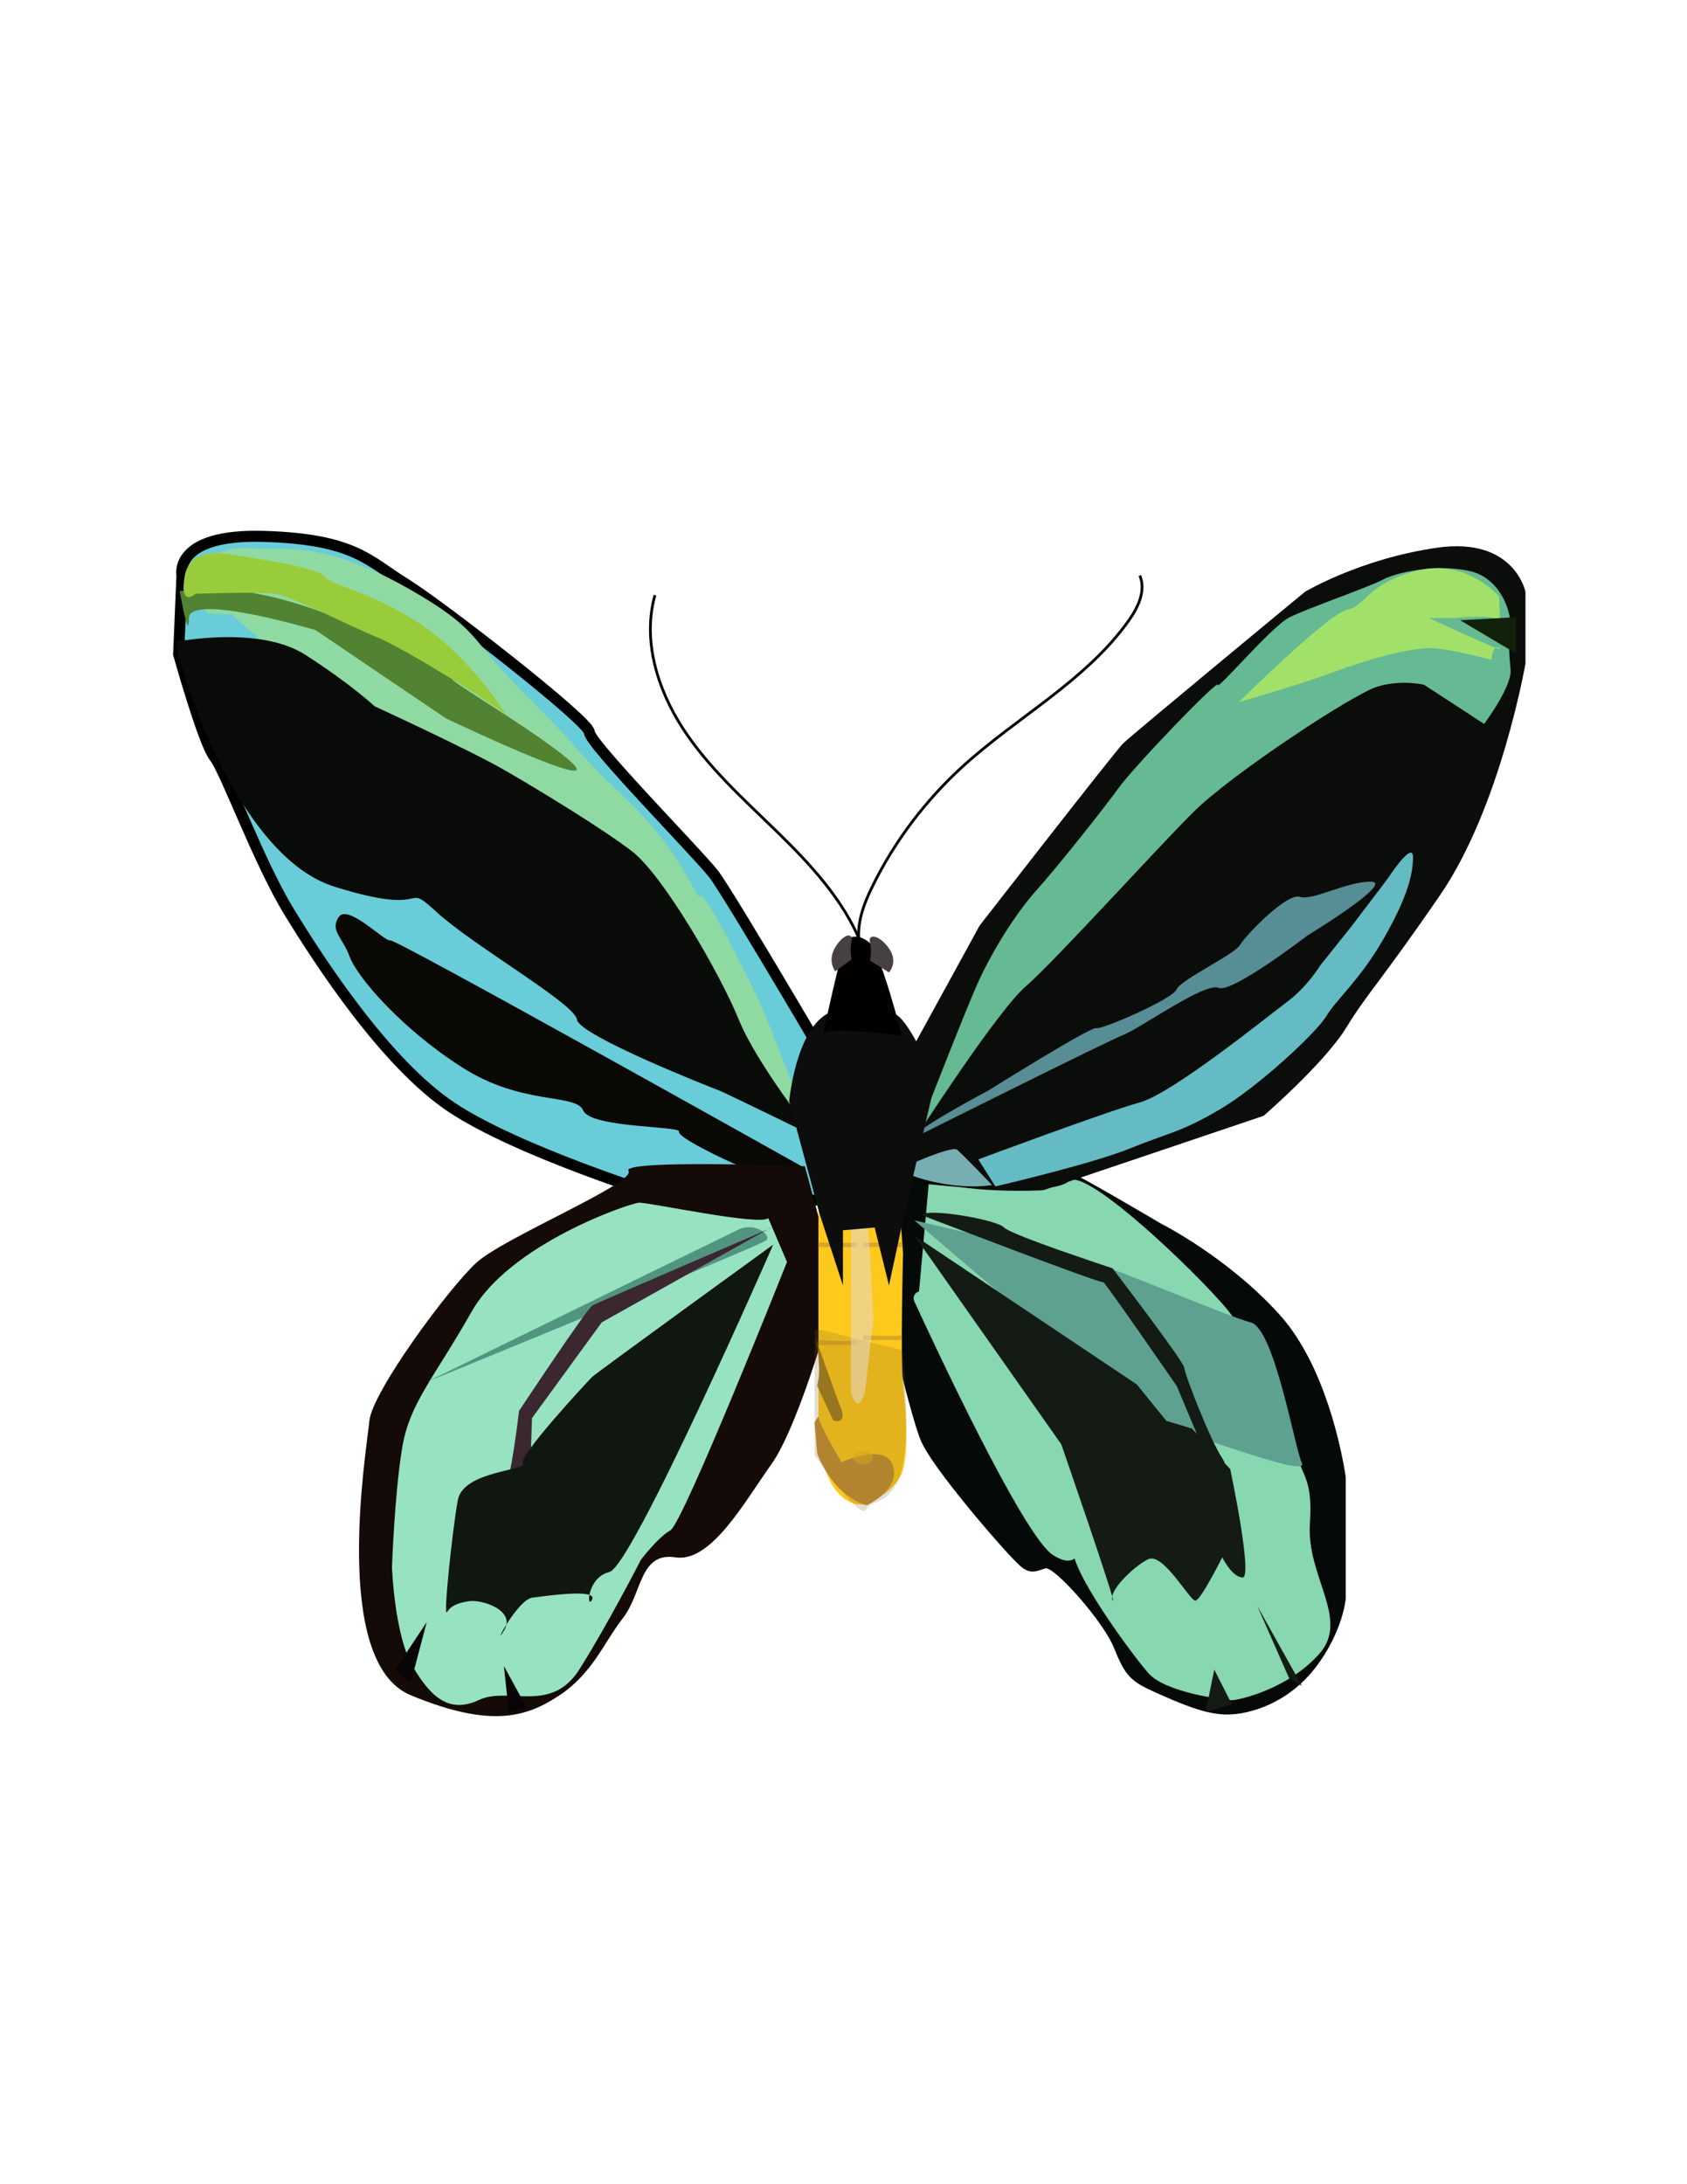 <?xml version="1.0" encoding="utf-8"?>
<!-- Generator: Adobe Illustrator 18.1.0, SVG Export Plug-In . SVG Version: 6.00 Build 0)  -->
<svg version="1.1" id="Layer_3" xmlns="http://www.w3.org/2000/svg" xmlns:xlink="http://www.w3.org/1999/xlink" x="0px" y="0px"
	 viewBox="0 0 612 792" style="enable-background:new 0 0 612 792;" xml:space="preserve">
<style type="text/css">
	.st0{fill:#69CCD9;stroke:#000000;stroke-width:4;stroke-miterlimit:10;}
	.st1{fill:#8FDAA2;}
	.st2{fill:#0A0805;}
	.st3{fill:#090B09;}
	.st4{fill:#528332;}
	.st5{fill:#99CC3A;}
	.st6{fill:none;}
	.st7{fill:#140A07;}
	.st8{fill:#97E2C1;}
	.st9{fill:#519581;}
	.st10{fill:#3B2730;}
	.st11{fill:#101610;}
	.st12{fill:#080507;}
	.st13{fill:#050A09;}
	.st14{fill:#87D7B1;}
	.st15{fill:#141B14;}
	.st16{fill:#5EA190;}
	.st17{fill:#0B0D0A;}
	.st18{fill:#65B993;}
	.st19{fill:#A1E169;}
	.st20{fill:#578D95;}
	.st21{fill:#76AEB2;}
	.st22{fill:#64BBC3;}
	.st23{fill:#12220A;}
	.st24{fill:#FDC91D;}
	.st25{opacity:0.2;fill:#7A5C20;}
	.st26{fill:#B28430;}
	.st27{opacity:0.7;fill:#7A5C20;}
	.st28{opacity:0.5;fill:#D3A61D;}
	.st29{opacity:0.5;fill:#B28430;}
	.st30{opacity:0.5;fill:#E6DCE4;}
	.st31{fill:#0D0D0D;}
	.st32{fill:#030000;}
	.st33{fill:#464140;}
	.st34{fill:none;stroke:#000000;stroke-miterlimit:10;}
</style>
<g>
	<g>
		<path id="upper_left_wing" class="st0" d="M309.8,401.5c0,0-19,28.4-11,32.2c8,3.8-59,0-59,0s-52-16.2-76-32.2s-48-53-59-71
			s-23-51-27-56s-13-37.3-13-37.3l1.2-28.6c0,0-3.2-15.1,29.8-14.1s38,9,51,17s67,50,67,54s39,43.7,45,51.3
			C264.8,324.5,309.8,401.5,309.8,401.5z"/>
		<path class="st1" d="M293.8,409l-17.7-44.7c0,0-20-41.4-22.1-39.5c-2,1.9-4.3-13.3-26.8-35s-16.7-18.2-36.6-37.9
			s-16.1-22.8-38-35.9c-21.9-13.1-37-17.1-51.4-17c-14.5,0.2-13.1-1.8-27.7,3.2s1.9,20.2,1.9,20.2l8.8,0.5L293.8,409z"/>
		<path class="st2" d="M291,423c0,0-15.8,2.7-22.3,0s-23.1-10.7-22.4-12.7c0.7-2-32-1.3-34.7-7.6c-2.7-6.4-22-1.6-44-15.7
			c-22-14-38-32.7-40.7-40c-2.7-7.3-7.3-9.6-4-14.5c3.3-4.9,16.7,9.1,18.7,8.5S291,423,291,423z"/>
		<path class="st3" d="M64,232.7c0,0,30-6,46.7,4.7c16.7,10.7,25.2,18.7,25.2,18.7s34.8,16,47.4,23.3s34.7,20.7,46,29.3
			c11.3,8.7,32.1,44.7,38.7,61c6.6,16.3,27.3,42.3,27.3,42.3s-32.7-16-34.7-16.7s-50.7-19.9-51.3-25.6c-0.7-5.7-37.3-26.6-50.7-38.8
			c-13.3-12.2-0.7,2.1-37.3-9.4C84.7,310.1,63.4,237.4,64,232.7z"/>
		<path class="st4" d="M65.2,214.3c0,0,19.3-1.6,24,0c4.7,1.6,10.7,1.1,34,10s56.7,28.9,43.3,22.9c-13.3-6,31.9,20,41.6,30
			s-46.3-16.7-46.3-16.7l-47.3-32c0,0-46-13.8-46-4.3S65.2,214.3,65.2,214.3z"/>
		<path class="st5" d="M183.9,259.6c-0.7-1.8-37.1-24.5-47-28.5s-31.2-15-37.2-15.8s-28.7,0-28.7,0s-6,5.3-4-6.4
			c2-11.7,17.3-7.7,17.3-7.7s30.7,4.2,33.3,7.7c2.7,3.6,13.8,4.3,33.2,16.3S183.9,259.6,183.9,259.6z"/>
		<line class="st6" x1="220.8" y1="377.9" x2="295.4" y2="412.1"/>
	</g>
	<g>
		<path id="lower_left_wing" class="st7" d="M303,463.7c2,2-13,53-23,67s-22,36-35,34s-12,13-19,22s-11,20-23,28s-25,12-54,0
			s-16-89-15-99.5c1-10.5,29-48.5,39-57.5s57.9-28.9,55-33.1c-2.9-4.3,64-1.7,64-1.7L303,463.7z"/>
		<path class="st8" d="M278.7,441.7c-3.1,2.9-43.6-5.8-46.9-5.6c-3.3,0.2-46.7,14.8-60.7,39.5s-22.7,33.3-25.3,50
			c-2.7,16.7-3.6,42.7-3.6,42.7s0.9,24.8,7.6,36.1c6.7,11.3,13.3,17,24,12c10.7-5,26.1,5.2,36.4-11.1c10.3-16.3,22.3-39.7,22.3-39.7
			s6-8,10.7-10.7c4.7-2.7,42.3-97.3,42.3-97.3L278.7,441.7z"/>
		<path class="st9" d="M154.8,501.1c0,0,9.6-4.7,23.1-11.3c31.9-15.6,86.1-42.1,90.1-44c5.7-2.7,12.1,2,9.9,4
			C275.7,451.7,154.8,501.1,154.8,501.1z"/>
		<path class="st10" d="M280.5,444.9c0,0-1.2,0.5-3.4,1.5c-13.2,5.7-60.4,26-62.1,26.9c-2,1-26.7,38.3-26.7,38.3s-3.3,28-5.3,27.3
			c-2-0.7,9.3-0.7,9.3-2.7s0.7-22,0.7-22l25.3-34.7l60.9-34.1"/>
		<path class="st11" d="M280.5,451.3c0,0-63.9,46.3-65.7,48c-2,2-26.8,28.7-25.1,31.3c1.7,2.7-21.6,2.7-23.6,13.3
			c-2,10.7-5.3,42.7-4,40.7c1.3-2,3.3-3.3,8-4c4.7-0.7,17.3,3.3,12.7,10.7s4.8-11.3,10.4-12s23.6-3.3,21.6,0.7s-2-8,6.3-10
			S280.5,451.3,280.5,451.3z"/>
		<line class="st6" x1="156.2" y1="613.3" x2="157.4" y2="610.2"/>
		<line class="st6" x1="161.9" y1="600.1" x2="161.9" y2="600.8"/>
		<polygon class="st12" points="143.3,605.5 154.8,588.2 149,610.2 		"/>
		<polygon class="st12" points="184.6,621.1 182.8,604.1 191,619.1 		"/>
	</g>
	<g>
		<path id="lower_right_wing" class="st13" d="M320.2,469.7c0,0,10,44,14,53s23,31,23,31s11,13,14,15s5,1,8,0s21,19,25,29
			s6,12,15,16s18,8,26,8s22-4,32-17s11-25,11-25v-44c0,0-5-38-24-59s-43-33-43-33s-31.1-18.4-32-18c-0.9,0.3-58-3-58-3L320.2,469.7z
			"/>
		<path class="st14" d="M336.9,429.4c0,0,44.4,5,50.8-1.1c6.3-6.1,53.1,39.6,59.3,48.9c6.2,9.3,16.2,19.3,20.2,39.3s9.3,16.7,8,36
			s14.7,34.7,3.3,47.3c-11.3,12.7-29.2,16.7-31.6,16.7c-2.4,0-24-2.7-30.2-9.7c-6.2-7-30.1-39.5-27.2-46.2c2.9-6.7,4.6,11.2-7.6,3.2
			c-10.8-7.1-43.3-76.9-50.2-91.9c-0.7-1.5,0.1-3.2,1.7-3.6l0,0L336.9,429.4z"/>
		<polygon class="st15" points="456.1,582.3 467.6,608.4 472.3,611.3 		"/>
		<polygon class="st15" points="440.5,605.4 437.4,620.7 446.9,618 		"/>
		<path class="st16" d="M331.7,442.5c0,0,92,78.9,92,76.2c0-2.7,51.3,17.9,48.6,11.9s-10-49-18.6-51.1s-64.4-26.1-70.5-26.1
			S331.7,442.5,331.7,442.5z"/>
		<path class="st15" d="M331.7,448l80.7,54l10.7,13.2l9.3,2.8l13.9,14.7c0,0,8.3,39.3,4.5,39.3c-3.8,0-7.4-7.3-7.4-7.3
			s-7.7,15.4-9.7,15.7c-2,0.3-11.7-17.7-17.2-15c-5.5,2.7-14.8,12-12.8,15S385,523.7,385,523.7"/>
		<path class="st15" d="M334.3,440.6c2-2.7,27,1.6,29.8,4.4c2.8,2.9,39.5,14.9,39.5,14.9s26,34,26,36s9.3,26,13.7,32.7
			c4.3,6.7-7.7-5.3-7.7-5.3l-8.7-20.7c0,0-26.7-38.7-26.7-37.7S334.3,440.6,334.3,440.6z"/>
	</g>
	<g>
		<path id="upper_right_wing" class="st17" d="M332.4,424.6c9,9,46,7,46,7l80-27c0,0,22-19,30-32s12-16,34-48c22-32,31-84,31-84v-26
			c0,0-4-20-32-16c-28,4-48,16-48,16s-63,52-66,55s-52,66-52,66l-34,62L332.4,424.6z"/>
		<path class="st18" d="M332.3,412.3c0,0,0.4-1.1,1.2-3c4-10.2,17-43.5,21.1-52.6c4.8-10.8,13.5-25.1,21.4-33.9
			c7.9-8.8,24-29.1,29.9-37.2c5.9-8.1,35.9-39.3,35.9-37.3c0,2,19.2-20.9,25.9-24.4c6.7-3.4,29.2-11.1,33.9-13.7
			c4.8-2.6,19.1-5.8,31.3-3.2c12.3,2.6,15.7,16.6,15,20.8s-0.5,8.9,0.1,15c0.6,6.1-9.6,19.7-9.6,19.7l-21.8-14.2c0,0-8.2-2-17,0.7
			c-8.8,2.7-53.1,31.9-66.7,45.5c-13.6,13.5-50.4,54.2-60.6,63C362,366.2,332.3,412.3,332.3,412.3z"/>
		<path class="st19" d="M449.4,254.6c0,0,32.3-32,39.3-33.5s7-9.4,25.1-14.1c18.2-4.8,30,9.3,30,9.3s0.7,11.6,0,8.9
			c-0.7-2.7-16.1-1.1-16.1-1.1h-9.3c0,0,28.1,13.1,25.7,11c-2.4-2.1-3.1,4.2-3.1,4.2s-12.4-3.5-20.2-4.2c-7.7-0.7-23.1,3.5-36.4,8.4
			S449.4,254.6,449.4,254.6z"/>
		<path class="st20" d="M332.7,412c-3.7-0.9,25.9-16.6,25.9-16.6s37.2-23.3,39.1-22.6c1.8,0.7,27.7-10.5,29.1-14
			c1.4-3.5,20.9-12.6,23-16.1c2.1-3.5,16.9-19,21.7-17.5c4.8,1.5,16.7-5.5,25.8-5.5c9.1,0-23.1,19.6-23.1,19.6s-27.2,20.9-32.1,18.9
			c-4.9-2.1-27.5,14-34,16.8C401.5,377.6,332.7,412,332.7,412z"/>
		<path class="st21" d="M325.6,424.2c0,0,19.5-9,21.6-7.3c2.1,1.7,12.7,12.8,12.7,12.8S344.5,432.6,325.6,424.2z"/>
		<path class="st22" d="M354.9,420.4l6.2,9.8c0,0,34.9-8.1,48.9-13.8s18.2-5.7,32.3-14c14.1-8.2,35.4-28.1,38.9-34
			c3.5-5.9,12.6-13.6,20.9-28.3c8.4-14.7,10.5-23,10.5-29.3s-9.1,7.7-9.1,7.7l-13.3,17.5l-11.2,14c0,0-4.6,7.7-12.1,13.3
			c-7.5,5.6-41.7,33.3-53.6,36.5C401.6,403,354.9,420.4,354.9,420.4z"/>
		<polygon class="st23" points="549.9,236.9 529.7,224.9 549.9,223.8 		"/>
	</g>
	<g>
		<path class="st24" d="M327.6,501.6c-1-9,0-47,0-47l-2.5-35.1c0,0-2.8-10.9-4.6-10.9s-15.3-5-15.3-5l-8.3,28v61.9
			c0.4,3.3,0.6,6.8,0,10v18.1c0,0,1.8,23,15.3,24c2.5,0.2,13.5-5,15.5-13S328.6,510.6,327.6,501.6z"/>
		<path class="st25" d="M295.5,482.3v45.4c0,0,16.7,23.9,18.7,19.7c1.9-4.1,9.8-1,13.1-15.5c3.3-14.6,0-42.3,0-42.3l-29-7.3"/>
		<path class="st26" d="M305.3,530.2c0,0-7.7-12.6-8.4-16.5c0,0-0.8,0.7-1.4,2.2c0.4,3.8,0.6,7.6,1,11.3c0.8,2.1,2,4.5,3.7,7.1
			c4.5,7.2,10.1,10.1,13.7,11.4c0.2,0,0.4,0.1,0.6,0.1c4.4-2.3,10.1-6.3,9.8-12.2C323.7,521.8,305.3,530.2,305.3,530.2z"/>
		<path class="st27" d="M304.4,509l-8.6-23.9c1.1,5.5,2.1,11.7,0.6,17.3l5.9,12.7C308.4,516.5,304.4,509,304.4,509z"/>
		<ellipse class="st28" cx="313.1" cy="528.6" rx="3.6" ry="2.4"/>
		<path class="st29" d="M296.8,450.5c0,0,13.1,0.5,13.8,0c0.7-0.5,0,1.7,0,1.7h-13.8V450.5z"/>
		<path class="st29" d="M296.8,486c0,0,13.1,0.5,13.8,0c0.7-0.5,0,1.7,0,1.7h-13.8V486z"/>
		<path class="st29" d="M313.1,450.5c0,0,13.1,0.5,13.8,0c0.7-0.5,0,1.7,0,1.7h-13.8V450.5z"/>
		<path class="st29" d="M313.1,484.2c0,0,13.1,0.5,13.8,0c0.7-0.5,0,1.7,0,1.7h-13.8V484.2z"/>
		<path class="st30" d="M308.8,505.3c-0.3-1,0-70.5,0-70.5s3.6-8,5.1,0c1.4,8,2.9,44,2.9,44l-2.9,25
			C313.9,503.8,311.8,514.3,308.8,505.3z"/>
	</g>
	<g>
		<path id="body_one" class="st31" d="M305.8,366.1c0,0,17.5-4,16.5,0s0.5-2.4,6,5c5.5,7.4,11,21,11,21l-11,47l-5.8,27l-5.2-21
			l-11.5,1v20l-8.5-26l-11-40.8C286.3,399.3,289.3,366.1,305.8,366.1z"/>
		<g>
			<path class="st32" d="M298.4,375.6c0.6-4.1,28.8,0,28.8,0s-7.8-30.6-11.9-33.9c-4.1-3.3-7.6-2.2-8.7,0
				C305.4,343.9,298.4,375.6,298.4,375.6z"/>
			<path class="st33" d="M322.5,352.6l-6.9-4.3c0,0,0.8-3.3,0-6.6c-0.8-3.3,3.4-2.8,6.9,2.2S322.5,352.6,322.5,352.6z"/>
			<path class="st33" d="M303,352.2l5.9-4.3c0,0-0.7-3.3,0-6.6c0.7-3.3-2.9-2.8-5.9,2.2C300,348.5,303,352.2,303,352.2z"/>
		</g>
	</g>
	<line class="st6" x1="115.7" y1="132.5" x2="144.7" y2="131.3"/>
	<line class="st6" x1="42" y1="400.7" x2="42" y2="402.7"/>
	<path class="st6" d="M317.8,341.8c5.2-21.1,21.3-37.6,36.6-53.1c15.3-15.5,31.1-32.4,35.4-53.7"/>
	<path class="st34" d="M312.3,341.9c-6.4-15.7-18.3-28.5-30.4-40.3s-25-23.3-34.2-37.5s-14.7-31.9-10.1-48.3"/>
	<path class="st34" d="M311.8,342.4c-1.3-7.3,1.6-14.8,4.9-21.4c7.9-16,18.8-30.4,31.9-42.5c20-18.4,45.2-31.4,60.9-53.5
		c3.4-4.8,6.3-10.9,4-16.3"/>
</g>
</svg>
